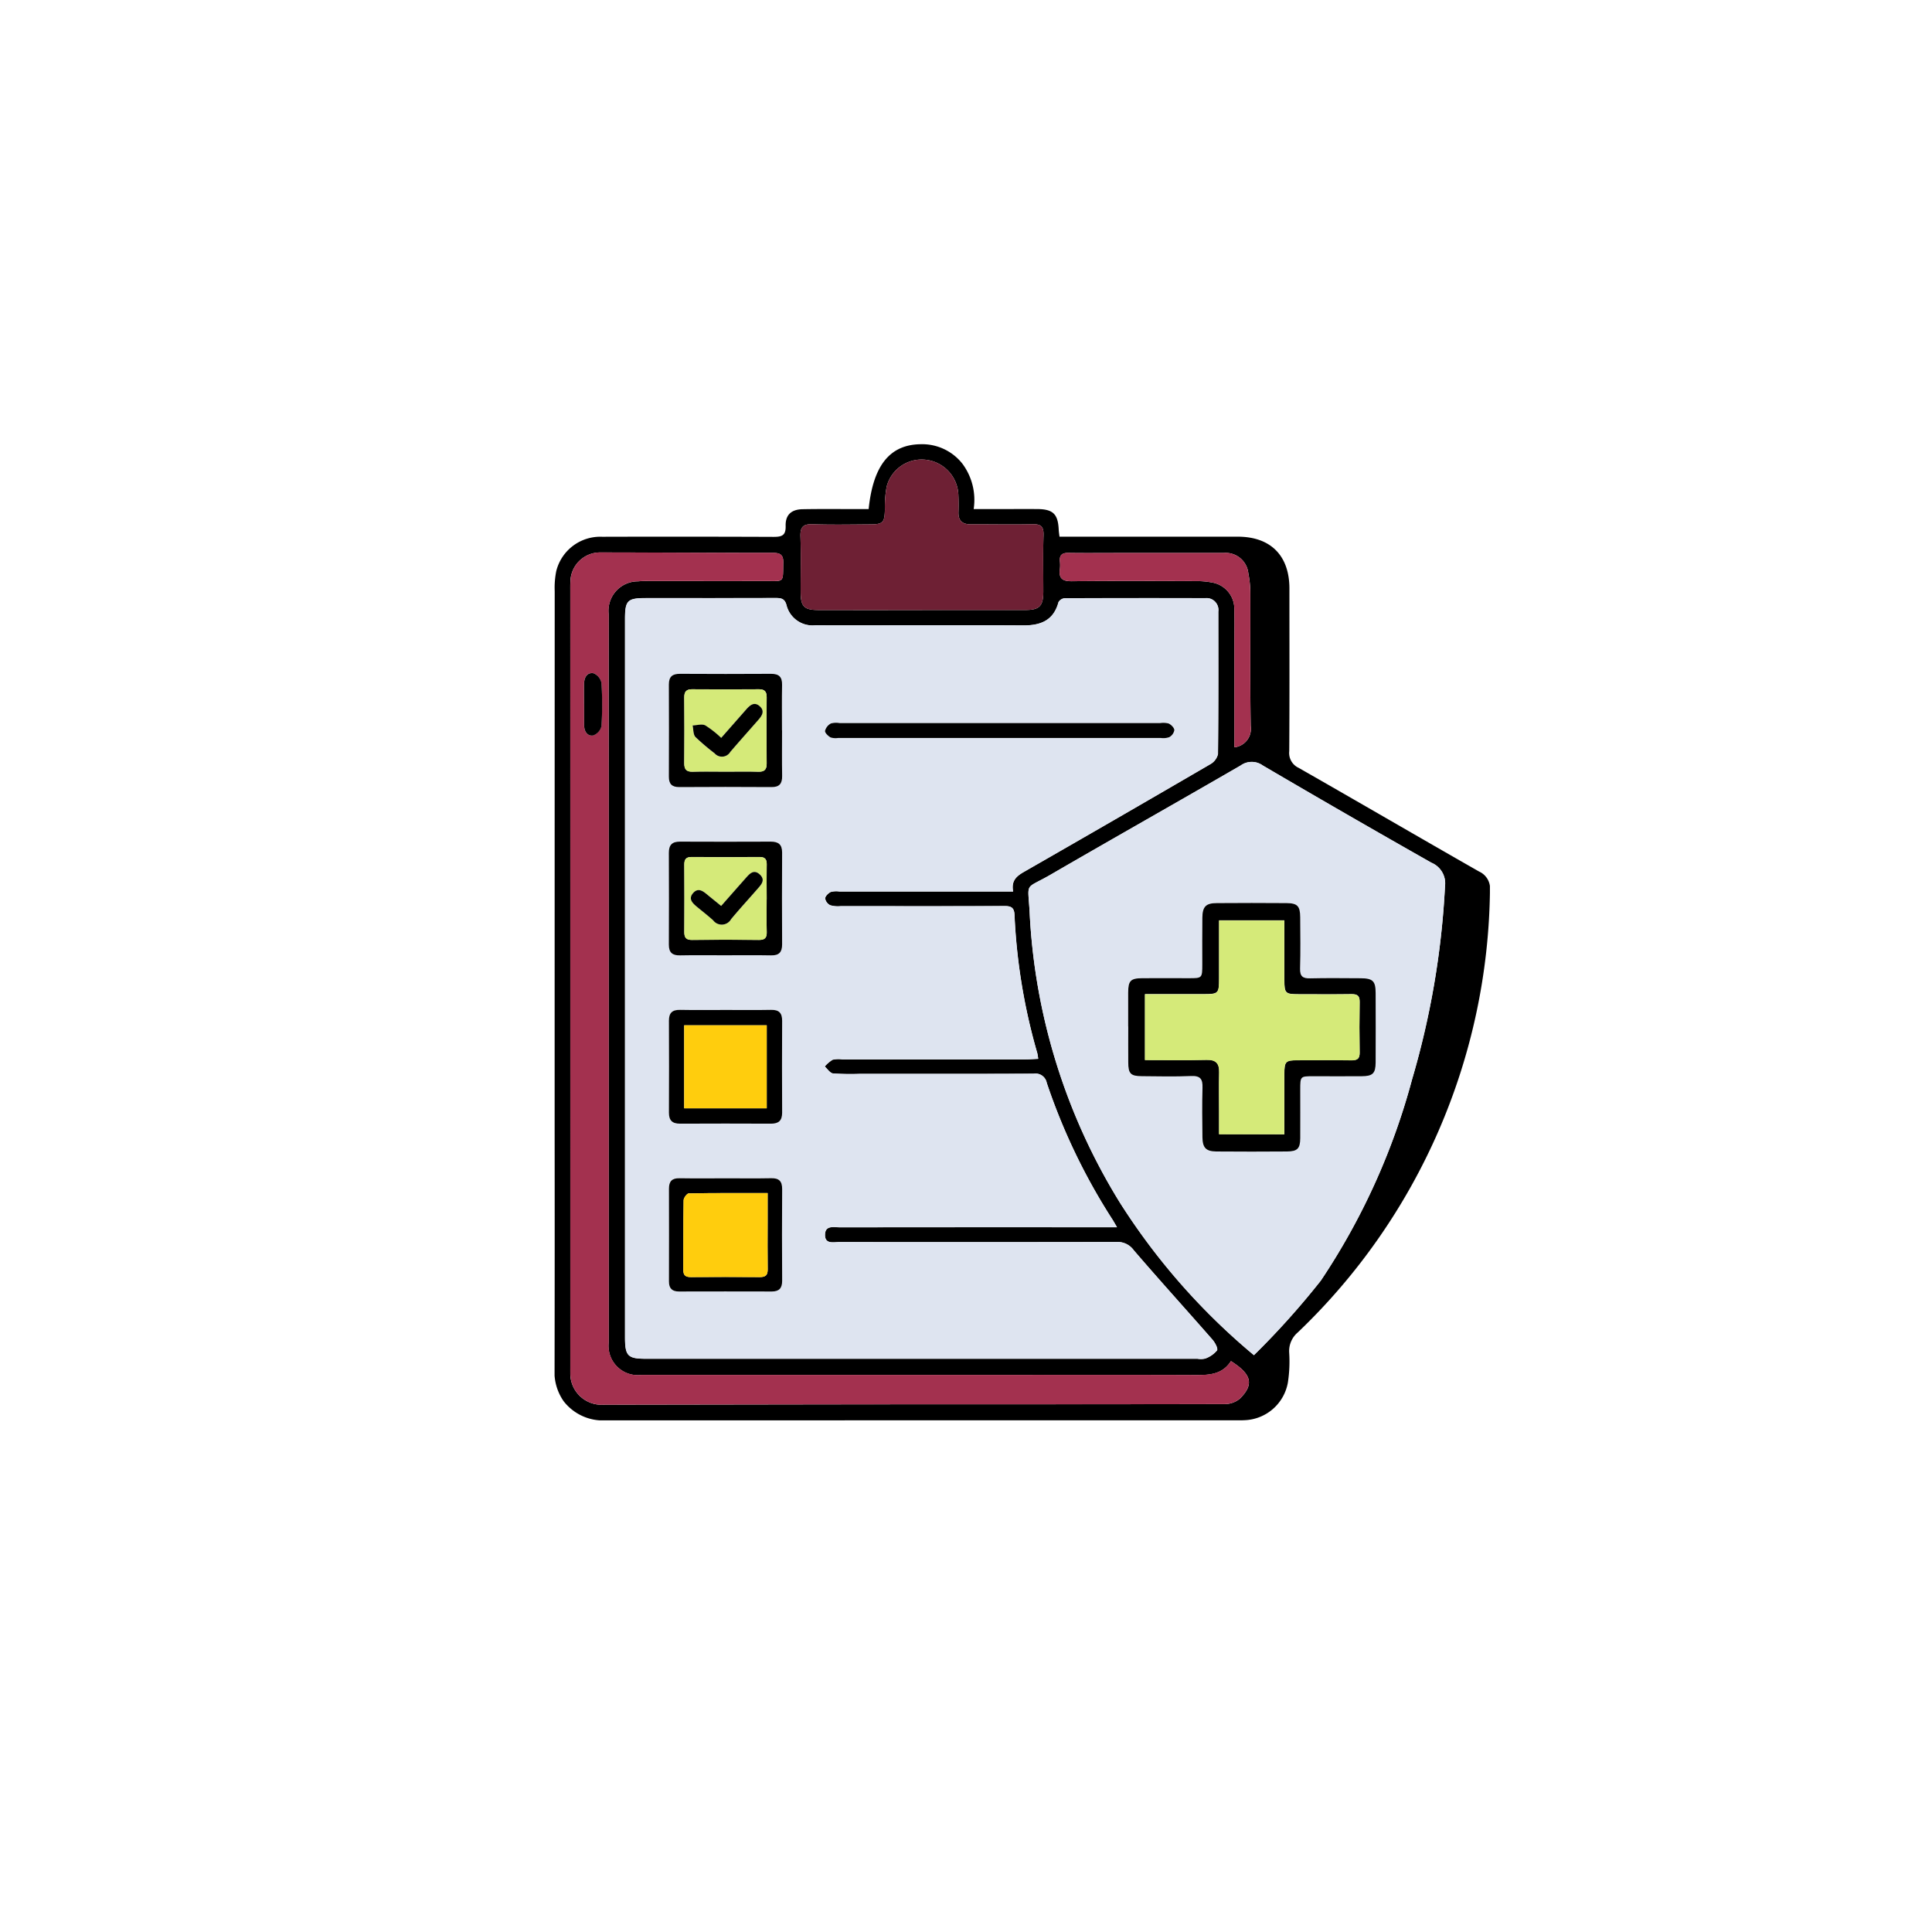 <svg xmlns="http://www.w3.org/2000/svg" xmlns:xlink="http://www.w3.org/1999/xlink" width="172" height="172" viewBox="0 0 172 172">
  <defs>
    <filter id="Elipse_5848" x="0" y="0" width="172" height="172" filterUnits="userSpaceOnUse">
      <feOffset dy="3" input="SourceAlpha"/>
      <feGaussianBlur stdDeviation="3" result="blur"/>
      <feFlood flood-opacity="0.161"/>
      <feComposite operator="in" in2="blur"/>
      <feComposite in="SourceGraphic"/>
    </filter>
    <clipPath id="clip-path">
      <rect id="Rectángulo_334227" data-name="Rectángulo 334227" width="83.271" height="86.905" fill="none"/>
    </clipPath>
  </defs>
  <g id="Grupo_899803" data-name="Grupo 899803" transform="translate(-13343 7880)">
    <g transform="matrix(1, 0, 0, 1, 13343, -7880)" filter="url(#Elipse_5848)">
      <circle id="Elipse_5848-2" data-name="Elipse 5848" cx="77" cy="77" r="77" transform="translate(9 6)" fill="#fff"/>
    </g>
    <g id="Grupo_898153" data-name="Grupo 898153" transform="translate(13392.372 -7840.453)">
      <g id="Grupo_898153-2" data-name="Grupo 898153" clip-path="url(#clip-path)">
        <path id="Trazado_624856" data-name="Trazado 624856" d="M27.962,5.773h-1.05c-1.611,0-3.221-.017-4.831.013-1,.019-1.535.5-1.508,1.482.023.842-.317.984-1.061.98Q11.876,8.208,4.24,8.24A4.036,4.036,0,0,0,.153,11.29a7.5,7.5,0,0,0-.14,1.8Q0,37.111.007,61.134.007,71.7,0,82.268A4.551,4.551,0,0,0,.809,85.2a4.435,4.435,0,0,0,3.77,1.708q28.084-.015,56.169-.007c.23,0,.461,0,.69-.01a4.066,4.066,0,0,0,3.846-3.36,12.312,12.312,0,0,0,.114-2.66,2.174,2.174,0,0,1,.762-1.79A55.221,55.221,0,0,0,83.27,39.752a1.653,1.653,0,0,0-.964-1.7c-5.366-3.059-10.7-6.174-16.067-9.232a1.456,1.456,0,0,1-.838-1.489c.032-4.83.02-9.661.016-14.492,0-2.926-1.675-4.6-4.6-4.6q-7.42-.007-14.841,0H44.951c-.032-.276-.061-.442-.069-.61-.06-1.4-.5-1.838-1.9-1.849-1.064-.009-2.128,0-3.192,0H37.31a5.394,5.394,0,0,0-1-4.032A4.548,4.548,0,0,0,32.622,0c-2.754.021-4.257,1.858-4.66,5.772" transform="translate(-0.001 0)" fill="#fff"/>
        <path id="Trazado_624857" data-name="Trazado 624857" d="M27.961,5.772C28.364,1.858,29.868.021,32.622,0a4.548,4.548,0,0,1,3.689,1.74,5.4,5.4,0,0,1,1,4.032h2.48c1.064,0,2.128-.006,3.192,0,1.4.011,1.839.447,1.9,1.849.007.167.037.334.069.61h1.029q7.42,0,14.84,0c2.921,0,4.593,1.678,4.6,4.6,0,4.831.017,9.661-.015,14.492a1.457,1.457,0,0,0,.837,1.489c5.367,3.059,10.7,6.173,16.067,9.232a1.653,1.653,0,0,1,.964,1.7A55.221,55.221,0,0,1,66.161,79.078a2.173,2.173,0,0,0-.761,1.79,12.3,12.3,0,0,1-.115,2.659,4.066,4.066,0,0,1-3.846,3.36c-.229.015-.46.01-.69.01q-28.085,0-56.17.007A4.435,4.435,0,0,1,.809,85.2,4.553,4.553,0,0,1,0,82.267Q.018,71.7.006,61.134q0-24.024.006-48.048a7.515,7.515,0,0,1,.14-1.8A4.036,4.036,0,0,1,4.239,8.239q7.636-.021,15.272.009c.744,0,1.084-.138,1.061-.98-.027-.98.509-1.464,1.508-1.482,1.61-.03,3.221-.011,4.832-.013h1.05M40.824,39.813c-.184-1.018.372-1.4,1.042-1.781q8.265-4.737,16.5-9.534a1.413,1.413,0,0,0,.7-.914c.046-4.227.032-8.455.029-12.682a1.055,1.055,0,0,0-1.161-1.194q-6.256-.014-12.513.008a.708.708,0,0,0-.554.351c-.438,1.643-1.607,2.078-3.147,2.069-4.027-.026-8.054-.009-12.081-.009-2.129,0-4.257.014-6.386-.006a2.393,2.393,0,0,1-2.585-1.727c-.156-.666-.491-.7-1.021-.7-3.826.012-7.651.006-11.477.007-1.683,0-1.893.209-1.893,1.876q0,31.965,0,63.929c0,1.669.241,1.915,1.871,1.916h49.1a1.717,1.717,0,0,0,.683-.02,2.431,2.431,0,0,0,1.048-.722c.109-.178-.181-.7-.412-.968-2.326-2.658-4.7-5.274-7-7.952a1.763,1.763,0,0,0-1.5-.734q-12.34.032-24.68.006c-.528,0-1.325.227-1.307-.661.018-.858.8-.649,1.338-.649q11.779-.014,23.558-.006h1.1c-.206-.351-.3-.524-.406-.689a54.4,54.4,0,0,1-5.847-12.162,1.017,1.017,0,0,0-1.165-.819c-5.149.025-10.3.014-15.447.013a22.854,22.854,0,0,1-2.413-.035c-.267-.029-.5-.4-.743-.621a2.957,2.957,0,0,1,.7-.6,2.329,2.329,0,0,1,.854-.033q8.155,0,16.31,0c.361,0,.722-.03,1.14-.049a4.876,4.876,0,0,0-.078-.5,52.613,52.613,0,0,1-2.03-12.3c-.026-.654-.281-.807-.892-.8-4.861.021-9.722.013-14.584.009a2.426,2.426,0,0,1-.933-.083.828.828,0,0,1-.449-.609c.009-.2.281-.469.5-.573a1.914,1.914,0,0,1,.766-.04H40.824M62.262,81.1a71.482,71.482,0,0,0,5.953-6.636,60.084,60.084,0,0,0,8.122-17.909,74.184,74.184,0,0,0,2.934-17.208,1.987,1.987,0,0,0-1.207-2.087q-7.544-4.271-15.02-8.661a1.673,1.673,0,0,0-1.952-.005c-5.621,3.258-11.28,6.448-16.9,9.71-2.425,1.407-2.042.547-1.894,3.474a54.132,54.132,0,0,0,8.024,25.733A58.3,58.3,0,0,0,62.262,81.1m-2.049.531c-.76,1.185-1.914,1.244-3.135,1.239-5.608-.022-11.216-.01-16.825-.01q-16.264,0-32.527,0A2.607,2.607,0,0,1,4.815,80c0-.316,0-.633,0-.949q0-24.886,0-49.771,0-7.073,0-14.146a2.618,2.618,0,0,1,2.607-2.926,8.285,8.285,0,0,1,.948-.028c3.451,0,6.9,0,10.353,0,1.777,0,1.593.194,1.637-1.615.016-.679-.22-.892-.9-.892-5.118,0-10.237-.031-15.356-.037a2.639,2.639,0,0,0-2.694,2.58c-.018.315-.012.632-.012.949Q1.4,47.578,1.4,82c0,.23,0,.46,0,.69A2.782,2.782,0,0,0,4.342,85.51q11.949-.02,23.9-.036c10.469-.006,20.937,0,31.406-.022a2.109,2.109,0,0,0,1.369-.486c1.266-1.265,1.051-2.165-.8-3.338M32.75,14.758q4.57,0,9.14,0c1.289,0,1.618-.342,1.622-1.647,0-1.667-.035-3.335.017-5,.024-.754-.2-1.007-.967-.989-1.838.043-3.678,0-5.518.009-.757,0-1.113-.34-1.086-1.1.018-.516.014-1.035-.01-1.551a3.269,3.269,0,0,0-2.933-3.1,3.215,3.215,0,0,0-3.448,2.388,9.839,9.839,0,0,0-.159,2.05c-.029,1.146-.159,1.31-1.285,1.318-1.724.013-3.451.045-5.173-.012-.852-.028-1.086.284-1.06,1.095.052,1.636.011,3.275.017,4.913,0,1.33.3,1.628,1.617,1.63q4.613.008,9.226,0M60.523,26.983a1.656,1.656,0,0,0,1.453-1.893c-.066-3.936-.019-7.875-.034-11.812a9.382,9.382,0,0,0-.179-1.795,2.026,2.026,0,0,0-2.219-1.8H49.8c-1.351,0-2.7.016-4.053-.007-.55-.009-.81.182-.759.75a3.039,3.039,0,0,1,0,.689c-.114.826.219,1.09,1.055,1.082,3.708-.039,7.417-.021,11.125-.011a7.093,7.093,0,0,1,1.367.126,2.374,2.374,0,0,1,1.983,2.367c.024,1.034.008,2.069.008,3.1,0,3.043,0,6.087,0,9.2" transform="translate(0 0.001)"/>
        <path id="Trazado_624858" data-name="Trazado 624858" d="M61.82,85.652H46.343a1.905,1.905,0,0,0-.766.04c-.22.1-.492.368-.5.573a.829.829,0,0,0,.449.609,2.426,2.426,0,0,0,.933.083c4.861,0,9.722.012,14.584-.009.612,0,.867.15.892.8a52.613,52.613,0,0,0,2.03,12.3,4.876,4.876,0,0,1,.078.5c-.418.018-.779.048-1.14.049q-8.155,0-16.31,0a2.324,2.324,0,0,0-.854.033,2.947,2.947,0,0,0-.7.6c.247.217.476.593.743.621a22.917,22.917,0,0,0,2.413.035c5.149,0,10.3.011,15.447-.013a1.016,1.016,0,0,1,1.165.819,54.4,54.4,0,0,0,5.847,12.162c.106.165.2.338.406.689h-1.1q-11.779,0-23.558.007c-.536,0-1.32-.209-1.338.649-.018.888.779.661,1.307.662q12.34.016,24.68-.006a1.764,1.764,0,0,1,1.5.734c2.3,2.677,4.676,5.294,7,7.952.231.264.521.79.412.968a2.429,2.429,0,0,1-1.048.722,1.717,1.717,0,0,1-.683.02h-49.1c-1.63,0-1.871-.247-1.871-1.915q0-31.965,0-63.929c0-1.667.211-1.875,1.893-1.876,3.826,0,7.652.005,11.477-.007.53,0,.865.036,1.021.7a2.393,2.393,0,0,0,2.585,1.727c2.128.02,4.257.006,6.386.006,4.027,0,8.054-.017,12.081.009,1.54.01,2.709-.425,3.147-2.068a.708.708,0,0,1,.554-.351q6.256-.028,12.513-.008a1.055,1.055,0,0,1,1.161,1.194c0,4.227.017,8.455-.029,12.682a1.414,1.414,0,0,1-.7.914q-8.23,4.8-16.5,9.534c-.67.384-1.226.763-1.042,1.781M36.138,91.337c1.379,0,2.759-.019,4.137.008.7.014.982-.28.978-.973q-.022-4.093,0-8.187c0-.709-.32-.969-1-.966q-4.051.019-8.1,0c-.689,0-.987.293-.983.986q.021,4.093,0,8.187c0,.7.313.967,1,.953,1.321-.027,2.643-.008,3.965-.008m5.11-20.02c0-1.352-.018-2.7.008-4.055.013-.7-.267-.985-.969-.98q-4.056.026-8.112,0c-.676,0-1.009.232-1,.95q.025,4.1,0,8.2c0,.651.261.938.926.934q4.1-.022,8.2,0c.714,0,.971-.305.958-.992-.024-1.351-.007-2.7-.007-4.055M36.222,96.2c-1.35,0-2.7.019-4.052-.008-.693-.014-1,.262-1,.96q.017,4.094,0,8.188c0,.693.3.987.986.984q4.052-.018,8.1,0c.682,0,1-.267.993-.972q-.023-4.094,0-8.188c0-.694-.278-.986-.98-.972-1.35.027-2.7.008-4.052.008m.012,14.987c-1.378,0-2.756.016-4.133-.007-.668-.011-.93.284-.927.93q.014,4.132,0,8.265c0,.616.283.889.887.888q4.133-.006,8.267,0c.647,0,.929-.281.925-.94q-.023-4.089,0-8.178c0-.7-.271-.983-.974-.967-1.349.029-2.7.008-4.047.009M60.591,70.666H46.362a1.724,1.724,0,0,0-.763.037,1.051,1.051,0,0,0-.519.655c-.021.181.273.461.49.586a1.472,1.472,0,0,0,.677.049q14.358,0,28.717,0a1.629,1.629,0,0,0,.758-.071.9.9,0,0,0,.455-.624c-.009-.21-.281-.48-.5-.59a1.861,1.861,0,0,0-.765-.04H60.591" transform="translate(-20.995 -45.838)" fill="#dee4f0"/>
        <path id="Trazado_624859" data-name="Trazado 624859" d="M203.475,175.763a58.286,58.286,0,0,1-11.938-13.588,54.13,54.13,0,0,1-8.024-25.733c-.148-2.927-.531-2.066,1.894-3.474,5.618-3.261,11.278-6.452,16.9-9.71a1.673,1.673,0,0,1,1.952.005q7.479,4.384,15.02,8.661a1.987,1.987,0,0,1,1.207,2.086,74.184,74.184,0,0,1-2.934,17.208,60.077,60.077,0,0,1-8.122,17.909,71.413,71.413,0,0,1-5.953,6.636m-11.2-29.259c0,1.063-.006,2.126,0,3.189.007,1.009.215,1.228,1.2,1.236,1.466.012,2.934.05,4.4-.014.829-.036,1.034.281,1.01,1.045-.046,1.464-.025,2.931-.006,4.4.012.944.315,1.264,1.236,1.272q3.147.027,6.295,0c.932-.007,1.172-.263,1.178-1.188.01-1.437,0-2.873,0-4.31,0-1.2,0-1.2,1.157-1.2,1.437,0,2.874.007,4.311,0,.984-.007,1.238-.251,1.243-1.218q.018-3.1,0-6.207c0-1.058-.254-1.3-1.343-1.3-1.494-.008-2.99-.027-4.483.009-.662.016-.922-.176-.9-.878.047-1.522.02-3.045.012-4.568-.005-.98-.238-1.243-1.209-1.253q-3.1-.031-6.208,0c-.982.008-1.283.318-1.295,1.3-.017,1.379,0,2.758-.006,4.138,0,1.246,0,1.247-1.207,1.248-1.38,0-2.759-.007-4.139,0-1.04.008-1.245.224-1.252,1.282-.006,1.006,0,2.012,0,3.017" transform="translate(-141.213 -94.666)" fill="#dee4f0"/>
        <path id="Trazado_624860" data-name="Trazado 624860" d="M64.91,113.875c1.852,1.174,2.067,2.073.8,3.339a2.109,2.109,0,0,1-1.369.486c-10.468.027-20.937.016-31.406.022q-11.949.007-23.9.035A2.782,2.782,0,0,1,6.1,114.934c-.007-.23,0-.46,0-.69q0-34.417,0-68.834c0-.316-.006-.633.012-.949a2.639,2.639,0,0,1,2.694-2.58c5.119.006,10.237.042,15.356.037.675,0,.912.212.9.892-.044,1.809.14,1.611-1.637,1.615-3.451.007-6.9,0-10.353,0a8.232,8.232,0,0,0-.948.028,2.618,2.618,0,0,0-2.607,2.926q-.012,7.073,0,14.146V111.3c0,.316,0,.633,0,.949a2.607,2.607,0,0,0,2.912,2.855q16.264.006,32.527,0c5.608,0,11.216-.012,16.824.01,1.221,0,2.376-.054,3.135-1.24M7.325,55.388c0,.629,0,1.257,0,1.886,0,.533.282.974.791.9a1.16,1.16,0,0,0,.749-.825,29.853,29.853,0,0,0,0-3.852,1.177,1.177,0,0,0-.717-.865c-.572-.085-.824.395-.829.952-.005.6,0,1.2,0,1.8" transform="translate(-4.697 -32.248)" fill="#a3314f"/>
        <path id="Trazado_624861" data-name="Trazado 624861" d="M106.017,19.3q-4.613,0-9.226,0c-1.318,0-1.612-.3-1.617-1.63-.006-1.638.035-3.277-.017-4.913-.026-.81.209-1.122,1.06-1.095,1.723.056,3.449.025,5.173.012,1.126-.009,1.256-.173,1.285-1.318a9.87,9.87,0,0,1,.159-2.05,3.216,3.216,0,0,1,3.448-2.388,3.268,3.268,0,0,1,2.933,3.1c.024.516.028,1.035.01,1.551-.026.763.33,1.106,1.086,1.1,1.839-.007,3.68.034,5.518-.009.762-.018.991.235.967.989-.053,1.665-.013,3.333-.017,5,0,1.3-.333,1.644-1.621,1.647q-4.57.009-9.14,0" transform="translate(-73.267 -4.537)" fill="#6e2034"/>
        <path id="Trazado_624862" data-name="Trazado 624862" d="M211.032,59.372c0-3.114,0-6.158,0-9.2,0-1.035.016-2.07-.008-3.1A2.374,2.374,0,0,0,209.04,44.7a7.093,7.093,0,0,0-1.367-.126c-3.708-.01-7.417-.028-11.125.011-.836.009-1.169-.256-1.055-1.082a3.039,3.039,0,0,0,0-.689c-.052-.568.209-.759.759-.75,1.351.023,2.7.007,4.053.007h9.745a2.026,2.026,0,0,1,2.219,1.8,9.383,9.383,0,0,1,.179,1.795c.015,3.937-.031,7.875.034,11.812a1.656,1.656,0,0,1-1.453,1.893" transform="translate(-150.509 -32.389)" fill="#a3314f"/>
        <path id="Trazado_624863" data-name="Trazado 624863" d="M49.2,163.936c-1.322,0-2.644-.019-3.965.008-.688.014-1-.248-1-.953q.019-4.093,0-8.187c0-.693.295-.989.984-.986q4.051.018,8.1,0c.677,0,1,.257,1,.966q-.024,4.093,0,8.187c0,.693-.275.987-.978.973-1.379-.027-2.758-.008-4.137-.008m3.739-4.989c0-1.032-.011-2.065.005-3.1.007-.469-.162-.668-.652-.664q-3.011.025-6.023,0c-.485,0-.663.191-.661.661.01,2.007.013,4.015,0,6.022,0,.511.18.708.7.7q2.968-.031,5.937,0c.526.006.712-.187.7-.7-.024-.974-.007-1.95-.007-2.925" transform="translate(-34.062 -118.437)"/>
        <path id="Trazado_624864" data-name="Trazado 624864" d="M54.313,93.914c0,1.352-.017,2.7.007,4.055.012.687-.245,1-.958.992q-4.1-.028-8.2,0c-.665,0-.929-.283-.926-.934q.018-4.1,0-8.2c0-.718.328-.954,1-.95q4.055.024,8.111,0c.7,0,.982.283.968.98-.026,1.351-.008,2.7-.008,4.055m-5.031,3.668c.976,0,1.952-.022,2.927.008.568.018.748-.213.742-.76-.02-1.951-.017-3.9,0-5.853,0-.5-.166-.73-.695-.725q-2.97.023-5.941,0c-.523,0-.707.219-.7.723.013,1.951.016,3.9,0,5.853-.005.546.183.778.748.761.975-.029,1.951-.008,2.927-.008" transform="translate(-34.061 -68.435)"/>
        <path id="Trazado_624865" data-name="Trazado 624865" d="M49.289,218.935c1.351,0,2.7.019,4.052-.008.7-.014.984.278.98.972q-.022,4.094,0,8.188c0,.7-.311.975-.993.972q-4.052-.019-8.1,0c-.689,0-.989-.291-.986-.984q.02-4.094,0-8.188c0-.7.305-.974,1-.96,1.35.027,2.7.008,4.052.008M45.6,227.692H52.95V220.3H45.6Z" transform="translate(-34.062 -168.569)"/>
        <path id="Trazado_624866" data-name="Trazado 624866" d="M49.309,284.087c1.349,0,2.7.02,4.047-.008.7-.015.978.27.974.967q-.027,4.089,0,8.178c0,.659-.278.942-.925.94q-4.133-.011-8.266,0c-.6,0-.889-.272-.887-.888q.012-4.132,0-8.265c0-.646.26-.941.927-.93,1.377.023,2.755.007,4.133.007m3.728,1.313c-2.427,0-4.722-.013-7.016.027-.166,0-.461.395-.465.61-.035,2.069-.013,4.139-.027,6.208,0,.5.222.637.683.634,2.041-.014,4.083-.018,6.124,0,.523.005.714-.18.706-.7-.021-1.379-.006-2.759-.005-4.139,0-.853,0-1.706,0-2.645" transform="translate(-34.07 -218.734)"/>
        <path id="Trazado_624867" data-name="Trazado 624867" d="M120.212,107.855h14.315a1.86,1.86,0,0,1,.765.04c.223.11.495.38.5.59a.9.9,0,0,1-.454.624,1.629,1.629,0,0,1-.758.071q-14.358,0-28.717,0a1.472,1.472,0,0,1-.677-.049c-.217-.125-.511-.405-.49-.586a1.051,1.051,0,0,1,.519-.655,1.724,1.724,0,0,1,.763-.037h14.229" transform="translate(-80.616 -83.028)"/>
        <path id="Trazado_624868" data-name="Trazado 624868" d="M221.992,188.52c0-1.006-.005-2.012,0-3.017.007-1.058.212-1.274,1.252-1.282,1.38-.011,2.759,0,4.139,0,1.2,0,1.205,0,1.207-1.248,0-1.379-.011-2.759.006-4.138.012-.987.312-1.3,1.295-1.3q3.1-.024,6.208,0c.971.01,1.2.273,1.209,1.253.008,1.523.035,3.047-.012,4.568-.021.7.239.894.9.878,1.494-.036,2.989-.016,4.484-.009,1.089.006,1.339.243,1.343,1.3q.013,3.1,0,6.207c-.006.967-.26,1.211-1.243,1.218-1.437.011-2.874,0-4.311,0-1.156,0-1.156,0-1.157,1.2,0,1.437.007,2.874,0,4.31-.007.925-.246,1.181-1.178,1.188q-3.147.025-6.294,0c-.922-.008-1.225-.327-1.237-1.272-.018-1.465-.039-2.932.006-4.4.024-.764-.181-1.081-1.01-1.045-1.463.063-2.931.026-4.4.014-.989-.008-1.2-.227-1.2-1.236-.008-1.063,0-2.126,0-3.189m13.9,9.6c0-1.808,0-3.557,0-5.307,0-1.206.087-1.295,1.258-1.3,1.582,0,3.164-.016,4.746.007.52.008.712-.167.7-.7q-.038-2.242,0-4.485c.008-.527-.184-.7-.7-.7-1.582.023-3.164.01-4.746.007-1.183,0-1.255-.078-1.257-1.3,0-1.746,0-3.493,0-5.276h-5.81v1c0,1.38,0,2.76,0,4.141s-.052,1.427-1.387,1.428q-1.769,0-3.538,0h-1.673v5.862c1.877,0,3.685.031,5.491-.014.843-.021,1.132.328,1.113,1.121-.027,1.15-.006,2.3-.006,3.451,0,.674,0,1.348,0,2.047Z" transform="translate(-170.927 -136.682)"/>
        <path id="Trazado_624869" data-name="Trazado 624869" d="M11.415,91.358c0-.6-.005-1.2,0-1.8.005-.558.257-1.038.829-.952a1.177,1.177,0,0,1,.717.865,29.811,29.811,0,0,1,0,3.852,1.159,1.159,0,0,1-.749.825c-.51.07-.788-.372-.792-.9,0-.629,0-1.257,0-1.886" transform="translate(-8.787 -68.217)"/>
        <path id="Trazado_624870" data-name="Trazado 624870" d="M57.537,163.529c0,.975-.017,1.95.007,2.925.012.514-.173.706-.7.7q-2.968-.033-5.937,0c-.524.006-.708-.191-.7-.7.015-2.007.012-4.015,0-6.022,0-.47.176-.665.661-.661q3.011.024,6.023,0c.49,0,.659.2.652.664-.017,1.032-.005,2.064,0,3.1m-4.048.593c-.476-.385-.855-.686-1.228-1-.4-.327-.831-.646-1.269-.149s-.063.888.333,1.218c.484.4.984.788,1.451,1.21a.956.956,0,0,0,1.6-.108c.749-.9,1.544-1.768,2.316-2.653.343-.394.771-.826.232-1.324s-.929-.034-1.278.359c-.7.788-1.4,1.581-2.156,2.443" transform="translate(-38.656 -123.019)" fill="#d5ea79"/>
        <path id="Trazado_624871" data-name="Trazado 624871" d="M53.871,102.181c-.976,0-1.952-.021-2.927.008-.565.017-.753-.215-.748-.761.019-1.951.016-3.9,0-5.853,0-.5.181-.727.7-.723q2.97.022,5.94,0c.529,0,.7.223.695.725-.015,1.951-.018,3.9,0,5.853.006.547-.174.777-.742.76-.975-.03-1.951-.008-2.927-.008m-.388-3a8.889,8.889,0,0,0-1.419-1.114c-.3-.15-.745,0-1.125.009.078.35.045.8.256,1.03a20.68,20.68,0,0,0,1.7,1.448.866.866,0,0,0,1.4-.124c.82-.957,1.661-1.9,2.491-2.845.321-.366.6-.779.151-1.2-.492-.463-.885-.123-1.23.269l-2.222,2.527" transform="translate(-38.65 -73.033)" fill="#d5ea79"/>
        <rect id="Rectángulo_334226" data-name="Rectángulo 334226" width="7.347" height="7.392" transform="translate(11.541 51.731)" fill="#ffcd0d"/>
        <path id="Trazado_624872" data-name="Trazado 624872" d="M57.322,289.82c0,.939,0,1.792,0,2.645,0,1.38-.015,2.76.005,4.139.008.519-.183.7-.706.7-2.041-.021-4.083-.017-6.124,0-.461,0-.687-.134-.683-.634.014-2.069-.008-4.139.027-6.208,0-.215.3-.607.465-.61,2.294-.04,4.588-.027,7.016-.027" transform="translate(-38.356 -223.154)" fill="#ffcd0d"/>
        <path id="Trazado_624873" data-name="Trazado 624873" d="M240.889,203.373h-5.81c0-.7,0-1.373,0-2.047,0-1.15-.021-2.3.006-3.451.019-.793-.271-1.142-1.113-1.121-1.806.045-3.614.014-5.491.014v-5.862h1.673q1.769,0,3.538,0c1.335,0,1.384-.049,1.387-1.428s0-2.76,0-4.141v-1h5.81c0,1.783,0,3.529,0,5.275,0,1.217.074,1.293,1.257,1.3,1.582,0,3.164.016,4.746-.007.52-.008.712.17.7.7q-.037,2.242,0,4.485c.009.528-.183.7-.7.7-1.582-.023-3.164-.01-4.746-.007-1.172,0-1.257.091-1.258,1.3,0,1.75,0,3.5,0,5.307" transform="translate(-175.925 -141.934)" fill="#d5ea79"/>
        <path id="Trazado_624874" data-name="Trazado 624874" d="M55.455,168.578c.76-.861,1.456-1.654,2.156-2.443.349-.392.728-.866,1.278-.359s.111.93-.232,1.324c-.771.885-1.567,1.75-2.316,2.653a.956.956,0,0,1-1.6.108c-.467-.422-.967-.807-1.451-1.21-.4-.33-.78-.71-.333-1.218s.874-.179,1.269.149c.373.309.753.61,1.228,1" transform="translate(-40.622 -127.474)"/>
        <path id="Trazado_624875" data-name="Trazado 624875" d="M55.969,103.551l2.222-2.527c.345-.392.739-.732,1.23-.269.448.421.171.833-.151,1.2-.831.948-1.671,1.888-2.491,2.845a.866.866,0,0,1-1.4.124,20.678,20.678,0,0,1-1.7-1.448c-.211-.226-.178-.68-.256-1.03.38-.013.827-.159,1.125-.009a8.891,8.891,0,0,1,1.419,1.114" transform="translate(-41.135 -77.407)"/>
      </g>
    </g>
  </g>
</svg>
